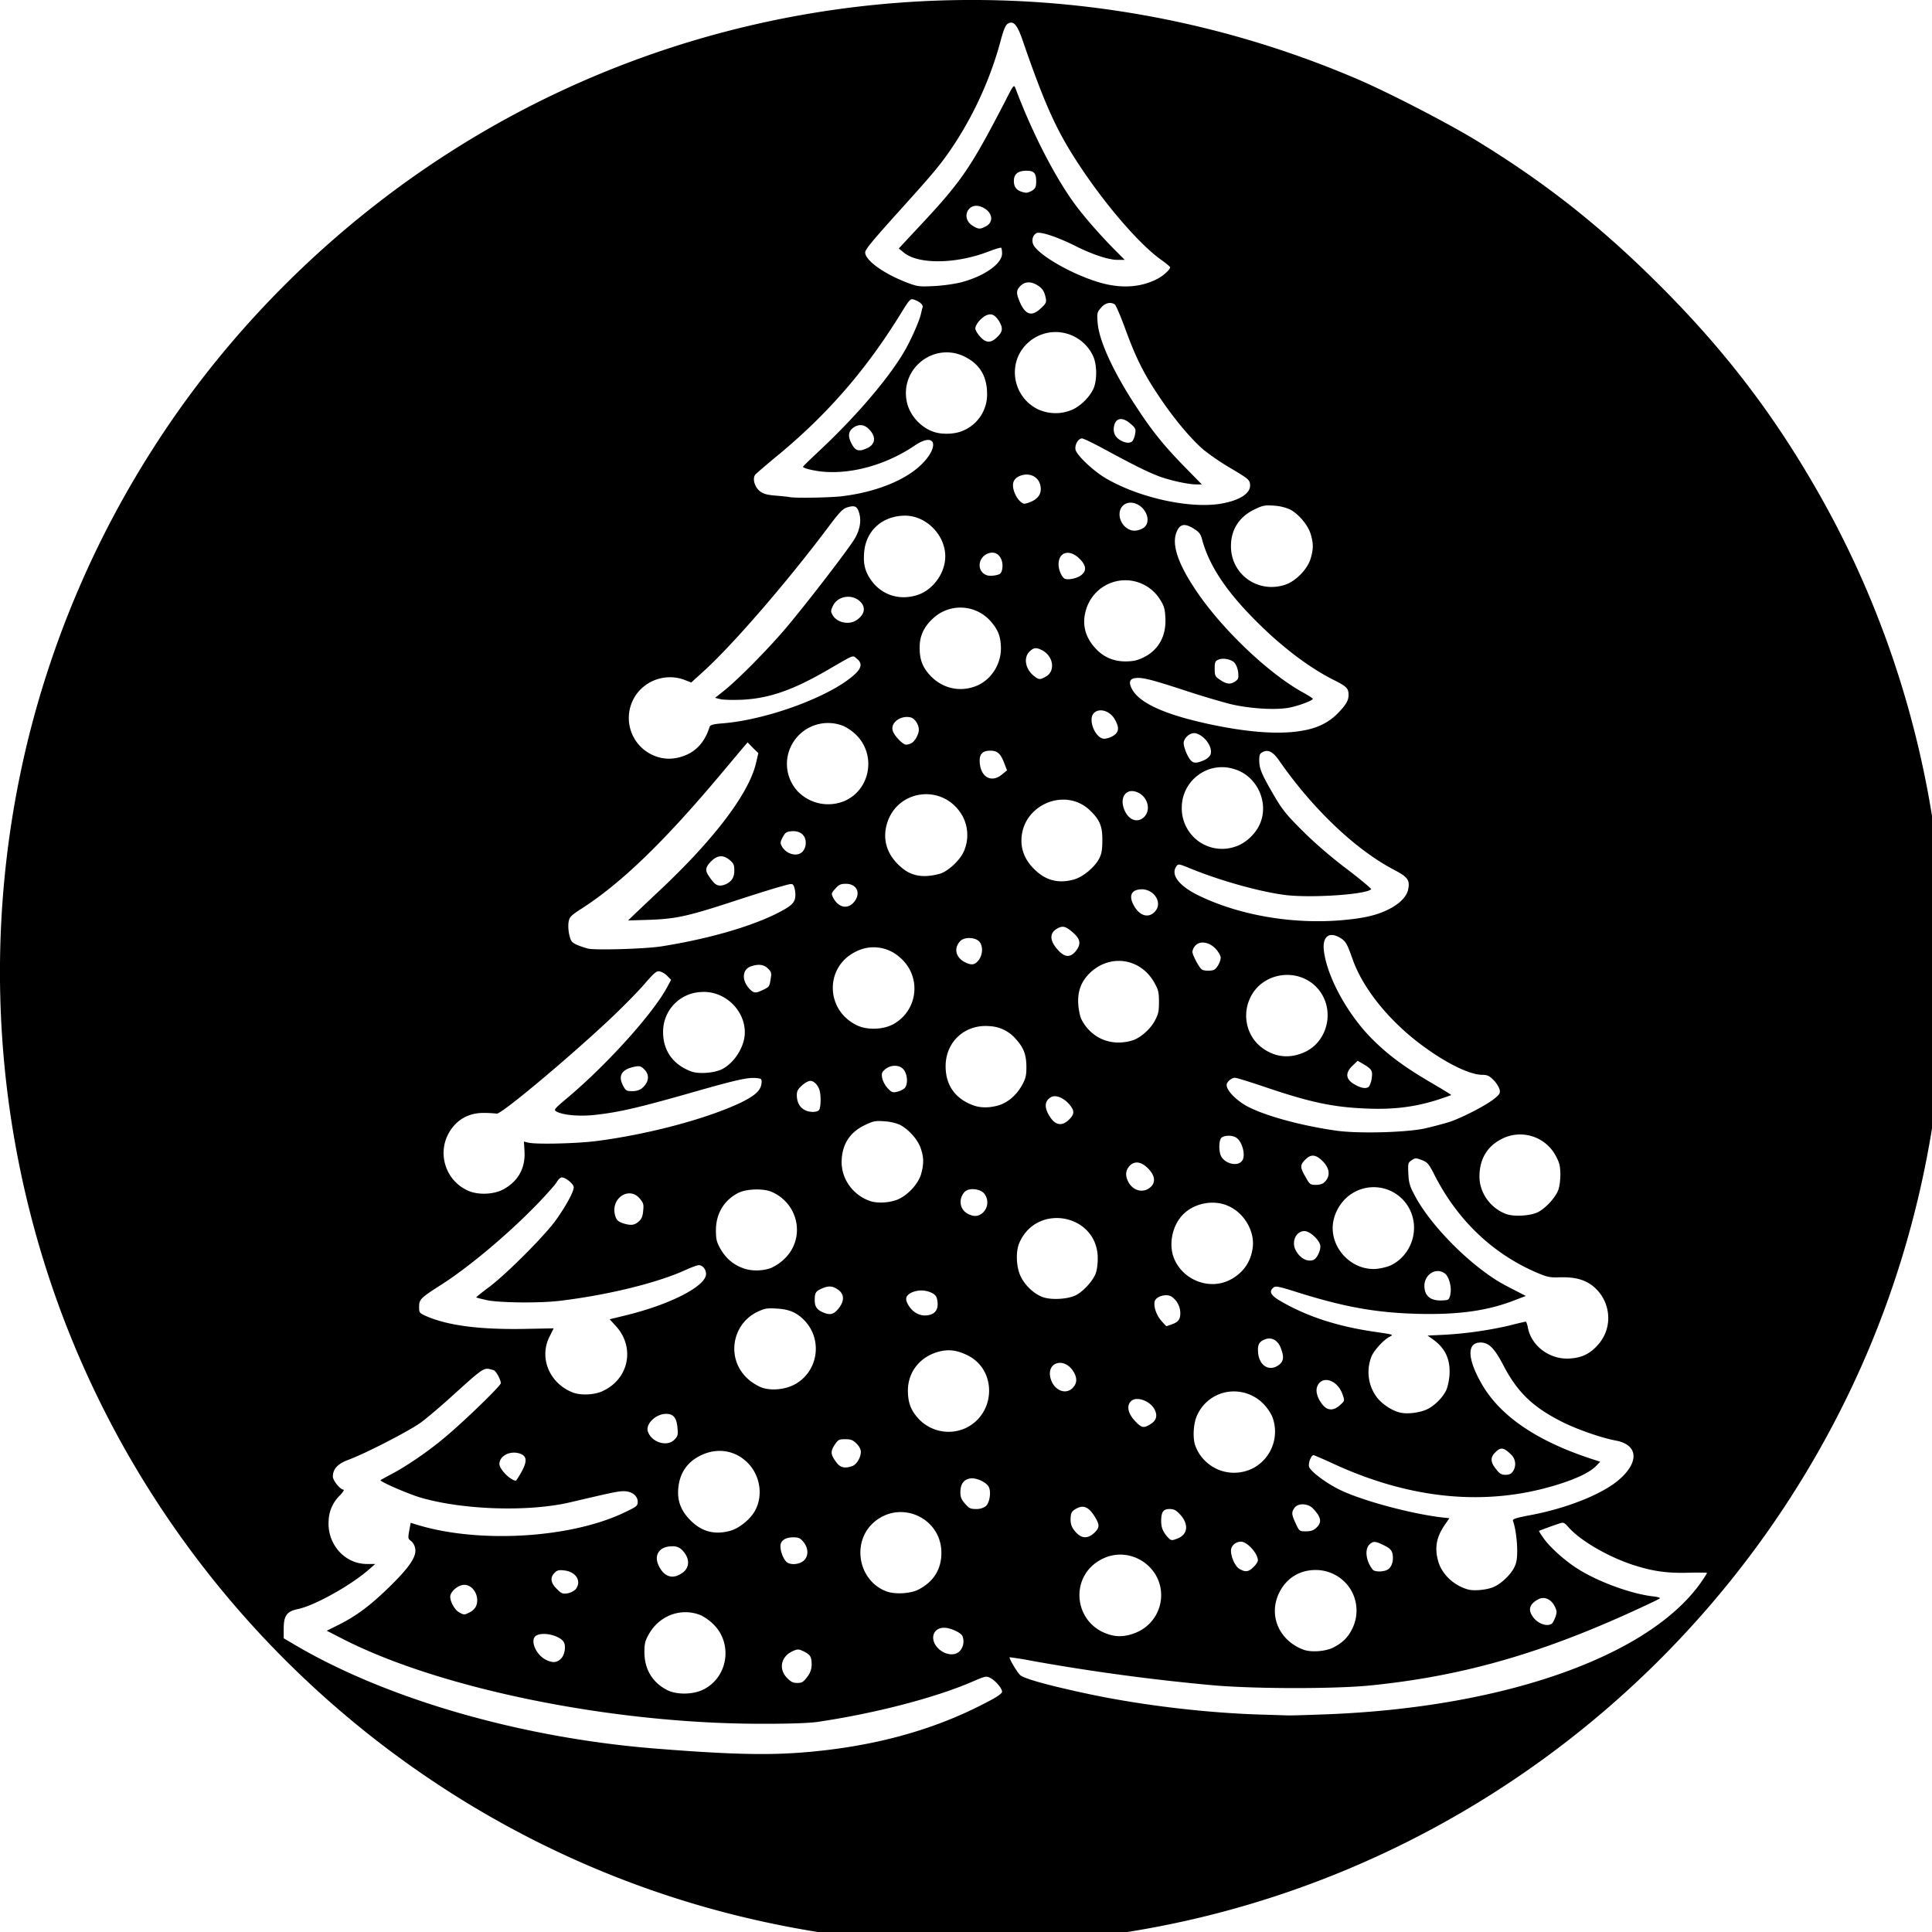 <svg xmlns="http://www.w3.org/2000/svg" width="64pt" height="64pt" viewBox="0 0 64 64"><path d="M30.902 64.387a32.935 32.935 0 0 1-6.5-.934c-10.375-2.57-18.87-10.246-22.504-20.336a32.33 32.33 0 0 1-.925-18.793 32.178 32.178 0 0 1 4.101-9.472c2.528-3.965 6.004-7.41 10.04-9.946 8.921-5.605 20.085-6.46 29.823-2.297 1.036.442 2.895 1.403 3.887 1.996 2.317 1.407 4.18 2.872 6.149 4.84 2.125 2.121 3.742 4.223 5.207 6.778 4.992 8.691 5.605 19.382 1.66 28.625-4.434 10.363-14.012 17.707-25.125 19.246-1.938.27-4.055.375-5.813.293zm-4.507-6.32c2.41-.169 4.496-.723 6.32-1.692.32-.164.48-.277.48-.336 0-.11-.226-.375-.394-.457-.125-.066-.168-.059-.598.129-1.226.531-3.246 1.055-5.14 1.332-.293.039-.938.062-1.903.059-4.902-.008-10.535-1.153-13.758-2.786l-.578-.296.41-.204c.582-.296 1.016-.617 1.664-1.246.672-.66.907-1.008.856-1.273a.421.421 0 0 0-.137-.25c-.101-.07-.105-.09-.062-.336l.05-.266.227.07c2.04.618 5.05.442 6.832-.402.426-.203.461-.226.461-.363 0-.203-.2-.355-.465-.352-.191 0-.383.043-1.789.372-1.367.316-3.508.25-4.914-.153-.414-.117-1.39-.543-1.352-.586.012-.008.176-.101.364-.199.508-.27 1.226-.758 1.765-1.215.63-.523 1.856-1.71 1.856-1.797 0-.117-.16-.41-.242-.433-.348-.09-.239-.164-1.559 1.027-.27.238-.644.559-.84.703-.363.27-1.855 1.04-2.422 1.246-.343.13-.5.301-.5.551 0 .133.246.434.356.434.027 0-.024.086-.121.187a1.22 1.22 0 0 0-.375.828c-.059.778.523 1.446 1.27 1.446h.273l-.2.175c-.601.532-1.804 1.2-2.355 1.317-.379.078-.477.219-.477.664v.305l.383.226c3.051 1.793 7.48 3.07 11.91 3.426 2.286.183 3.567.223 4.704.144zm17.64-1.282c5.914-.242 10.715-1.972 12.375-4.457.074-.11.137-.21.137-.223 0-.011-.274-.015-.606-.007-.707.02-1.164-.043-1.808-.246-.852-.274-1.774-.809-2.172-1.258-.145-.164-.168-.172-.309-.125-.172.054-.636.226-.668.242-.011.004.051.11.137.227.219.324.777.816 1.219 1.078.676.41 1.71.78 2.394.863.16.016.27.047.25.07-.023.024-.457.23-.957.457-3.093 1.407-5.652 2.125-8.625 2.426-1.168.117-3.757.117-5.164 0a69.914 69.914 0 0 1-6.043-.812 10.506 10.506 0 0 0-.754-.122c0 .075.258.504.352.59.129.114.82.313 2.035.578 1.852.41 4.117.684 6.059.735.273.008.605.02.738.023.137.008.773-.015 1.41-.039zm-20.77-.8c.868-.403 1.036-1.583.32-2.223a1.729 1.729 0 0 0-.358-.25c-.645-.27-1.375-.008-1.73.617-.13.23-.15.316-.15.613.005.563.27 1 .766 1.25.305.149.817.145 1.153-.008zm3.477-.438a.645.645 0 0 0 .145-.387c0-.27-.035-.336-.25-.45-.172-.081-.207-.089-.356-.023-.402.168-.504.583-.215.891.133.137.204.172.344.172.156 0 .2-.027.332-.203zm-8.156-.606c.125-.12.168-.425.086-.55-.137-.215-.668-.34-.899-.215-.23.12-.046.613.293.797.235.12.38.113.52-.032zm13.207-.246a.478.478 0 0 0 .09-.496c-.043-.11-.383-.27-.586-.277-.41-.016-.524.414-.184.715.223.191.52.222.68.058zm12.371-.117c.316-.164.492-.336.633-.629a1.346 1.346 0 0 0-.063-1.308 1.36 1.36 0 0 0-1.148-.633c-.531 0-.965.265-1.203.738-.38.75-.02 1.598.797 1.902.254.094.726.059.984-.07zm-6.453-.531a1.34 1.34 0 0 0 .754-1.203c0-.989-1.055-1.645-1.942-1.207-1.136.554-.972 2.183.258 2.52.297.085.606.042.93-.11zm13.691-.258c.032-.016.082-.117.121-.219.055-.156.055-.207-.02-.355-.112-.235-.343-.34-.534-.242-.317.164-.371.37-.157.629.165.199.446.285.59.187zM15.56 53.41a.498.498 0 0 0 .191-.168c.168-.308-.055-.742-.371-.742-.203 0-.465.223-.465.395 0 .175.156.44.293.515.16.09.18.09.352 0zm3.507-.762c.211-.261.02-.582-.375-.625-.175-.023-.238-.007-.32.079-.156.156-.133.332.07.53.153.157.196.173.356.15a.533.533 0 0 0 .27-.134zm11.352.012c.508-.262.766-.676.766-1.219 0-1.168-1.364-1.78-2.243-1.007-.746.66-.507 1.941.43 2.285.277.101.781.074 1.047-.059zm19.05-.086c.247-.101.56-.394.684-.636.082-.153.106-.29.106-.57 0-.337-.063-.794-.14-.985-.02-.063.081-.098.577-.192 1.246-.234 2.446-.722 2.977-1.21.64-.579.574-1.13-.156-1.262-.461-.086-1.274-.367-1.762-.614-.961-.48-1.48-.976-1.938-1.847-.312-.602-.496-.785-.773-.785-.465 0-.438.55.055 1.398.609 1.04 1.797 1.852 3.574 2.441l.336.11-.133.137c-.195.203-.613.41-1.23.605-2.344.746-4.86.523-7.442-.66a15.12 15.12 0 0 0-.683-.3c-.079-.017-.188.253-.157.382.035.14.532.523.989.75.703.355 2.34.8 3.378.926l.282.031-.168.242c-.27.406-.328.754-.196 1.207.13.422.524.79.993.914.195.051.609.012.828-.082zm-26.863-.472c.25-.176.25-.485 0-.743a.415.415 0 0 0-.343-.136c-.407 0-.606.273-.453.62.18.395.472.493.796.259zm18.918-.192c.079-.074.145-.176.145-.222 0-.227-.355-.618-.559-.618-.18 0-.332.137-.332.297 0 .227.149.54.293.613.192.106.293.09.453-.07zm4.461.074c.13-.09.188-.312.141-.52-.027-.112-.086-.179-.273-.269-.293-.148-.364-.152-.493-.027-.16.164-.109.555.114.828.066.086.386.078.511-.012zm-19.375-.273c.18-.145.18-.426 0-.637-.101-.125-.16-.148-.332-.148-.265 0-.425.11-.425.293 0 .172.082.39.187.508.106.12.41.113.57-.016zm12.422-.758c.324-.137.348-.476.055-.789-.129-.14-.203-.176-.344-.176-.207 0-.277.098-.277.395 0 .219.055.355.21.531.118.129.138.129.356.04zm-2.789-.168c.192-.183.192-.273.008-.566-.191-.301-.36-.371-.594-.246-.136.074-.172.125-.187.254-.024.242.02.37.183.546.188.196.383.2.59.012zm-12.031-.082c.297-.09.668-.398.812-.683.258-.497.153-1.141-.246-1.551-.418-.43-1.023-.528-1.578-.25-.441.218-.687.586-.73 1.078-.04.418.086.75.406 1.07.379.38.816.488 1.336.336zm19.398-.098c.184-.175.16-.34-.109-.628-.168-.18-.504-.196-.621-.024-.102.145-.098.211.043.516.117.254.125.258.336.258.164 0 .254-.028.351-.122zm-10.96-.707c.132-.101.19-.476.105-.64-.086-.168-.43-.317-.625-.281-.211.039-.316.191-.316.457 0 .16.035.246.156.379.129.152.183.175.36.175a.52.52 0 0 0 .32-.09zm-15.372-1.144c.188-.344.176-.512-.035-.594-.324-.125-.699.059-.699.336 0 .172.348.531.543.555.012 0 .098-.13.191-.297zm32.836-.008a.434.434 0 0 0-.074-.578c-.227-.219-.328-.234-.492-.07-.184.175-.184.324.008.566.12.156.18.191.316.191.113 0 .191-.03.242-.109zm-8.57-.129a1.372 1.372 0 0 0 .59-1.715 1.668 1.668 0 0 0-.25-.363c-.309-.34-.766-.5-1.219-.43-.45.07-.836.371-1.016.79-.12.265-.144.753-.05 1 .136.367.433.663.808.804a1.38 1.38 0 0 0 1.137-.086zm-13.305-.054c.14-.055.278-.282.278-.473 0-.078-.059-.188-.149-.274-.117-.117-.187-.14-.367-.14-.207 0-.234.011-.355.191-.141.219-.133.324.066.582.125.172.285.203.527.114zm-5.902-.868c.113-.113.129-.16.105-.394-.027-.332-.132-.465-.375-.465-.351 0-.699.348-.601.598.129.351.637.5.87.261zm9.648-.386c1.012-.477 1.047-1.934.063-2.414-.356-.176-.649-.208-.984-.11-.614.18-.997.688-.989 1.305.008.387.098.625.348.902a1.36 1.36 0 0 0 1.562.317zm6.121-.13c.2-.117.247-.284.141-.488-.152-.293-.61-.453-.785-.27-.148.145-.098.395.125.638.227.246.293.261.523.12zm9.145-.484c.25-.11.531-.383.656-.64.047-.098.098-.332.11-.516.027-.512-.137-.871-.54-1.164l-.187-.133.574-.027a12.873 12.873 0 0 0 2.153-.309 9.78 9.78 0 0 1 .523-.125c.02 0 .05.082.07.184.114.633.746 1.094 1.418 1.035.387-.027.657-.164.914-.46.239-.27.36-.626.329-.99a1.361 1.361 0 0 0-.477-.925c-.273-.23-.605-.324-1.102-.313-.359.012-.43-.003-.824-.171-1.445-.633-2.594-1.735-3.351-3.223-.188-.367-.227-.414-.414-.488-.196-.075-.22-.075-.34.004-.121.082-.125.105-.11.437.012.29.047.422.192.691.476.938 1.683 2.192 2.742 2.856.113.074.379.215.586.32l.371.192-.313.12c-.921.368-1.886.505-3.242.473-1.41-.035-2.468-.226-4.074-.734-.539-.172-.664-.195-.727-.14-.171.14-.093.269.282.48.867.496 1.867.816 3.09.992.613.09.613.09.464.164-.191.102-.503.442-.59.645-.18.453-.117.965.172 1.351.153.211.493.446.758.508.23.063.637.016.887-.094zm-2.863-.148c.156-.14.16-.14.09-.344-.164-.496-.692-.664-.844-.27-.063.16.015.407.187.61.16.191.356.195.567.004zm-24.418-.469c.86-.398 1.074-1.433.441-2.14l-.215-.235.477-.117c1.508-.36 2.715-.977 2.715-1.383 0-.156-.114-.293-.242-.293-.047 0-.25.074-.454.168-.941.426-2.586.828-4.171 1.016-.668.078-1.977.062-2.391-.024-.117-.027-.238-.054-.356-.09-.007-.007.188-.167.442-.355.582-.441 1.848-1.71 2.207-2.219.336-.472.582-.93.582-1.074 0-.11-.262-.328-.395-.328-.043 0-.117.066-.164.148-.043.082-.332.403-.629.715-.953.988-2.261 2.09-3.195 2.688-.691.441-.738.488-.738.738 0 .191.008.203.222.3.711.313 1.747.45 3.188.43l1.047-.02-.133.267c-.363.707-.008 1.558.77 1.859.265.101.714.082.992-.05zm15.566-.105c.145-.145.156-.328.02-.543-.278-.453-.848-.336-.77.16.074.433.488.648.75.387zm-9.246-.094c.816-.41.988-1.512.336-2.16-.246-.246-.5-.352-.906-.371-.313-.02-.395-.004-.63.109-.41.195-.694.586-.753 1.04-.063.452.113.901.457 1.198.129.114.34.239.465.278.3.097.726.058 1.031-.094zm16.086-.672c.152-.121.164-.277.043-.574-.098-.242-.305-.348-.512-.266-.203.078-.254.18-.23.45.043.445.39.632.699.39zm-3.559-1.336c.215-.074.286-.168.282-.383a.664.664 0 0 0-.301-.543c-.172-.097-.504 0-.547.164-.043.172.055.457.223.649.082.094.156.172.164.172.004 0 .086-.024.18-.059zm-7.968-.332c.172-.066.238-.219.203-.445-.024-.157-.067-.207-.196-.27a.79.79 0 0 0-.664-.004c-.18.094-.214.196-.128.364.167.324.484.468.785.355zm-3.075-.187c.192-.239.2-.457.02-.606-.191-.144-.32-.164-.54-.074-.233.098-.265.144-.265.402 0 .215.078.32.297.41.223.086.328.059.488-.132zm20.266-.465c.063-.227-.039-.61-.184-.707-.285-.203-.671.035-.671.414 0 .336.203.504.593.484.211-.008.223-.02.266-.191zm-12.402.02c.238-.122.539-.446.648-.696.047-.106.078-.32.078-.523.004-1.473-2.035-1.864-2.605-.497-.117.286-.094.801.058 1.102.145.297.438.57.727.676.281.101.832.07 1.094-.063zm5.097-.505c.43-.215.703-.593.762-1.07.074-.55-.285-1.16-.824-1.39-.516-.223-1.188-.067-1.543.355-.297.351-.406.898-.262 1.324.258.754 1.16 1.137 1.867.781zm-15.156-.418a1.41 1.41 0 0 0 .375-.254c.735-.664.531-1.84-.387-2.246-.27-.12-.828-.105-1.101.028-.477.238-.75.687-.75 1.242 0 .297.023.387.148.613.188.324.422.524.766.649.289.101.664.09.95-.028zm20.45-.05c.48-.204.812-.711.812-1.254a1.335 1.335 0 0 0-2.074-1.13c-.29.188-.512.513-.59.864-.192.852.566 1.703 1.441 1.617.13-.015.313-.058.41-.097zm-2.516-.2c.105-.043.226-.277.226-.445 0-.184-.336-.508-.527-.508-.277 0-.438.344-.293.63.14.269.383.405.598.323zm-22.36-1.265c.102-.09.137-.172.153-.36.023-.214.008-.261-.117-.41-.333-.39-.915-.043-.829.489.04.21.098.28.305.343.238.07.352.055.488-.062zm11.422-.313a.466.466 0 0 0 .008-.64c-.152-.149-.508-.168-.629-.032-.203.22-.168.555.07.703.22.133.391.122.551-.03zm18.383-.008c.238-.125.543-.449.648-.695.051-.105.079-.32.083-.523 0-.278-.024-.395-.13-.598a1.337 1.337 0 0 0-1.86-.578c-.452.246-.69.664-.69 1.223 0 .53.355 1.035.87 1.234.267.102.821.07 1.079-.063zm-21.281-.39c.347-.117.726-.508.832-.852.101-.351.097-.582-.02-.898-.11-.29-.406-.61-.691-.754a1.619 1.619 0 0 0-.508-.11c-.3-.023-.36-.007-.656.133-.5.246-.746.649-.754 1.211-.004.586.398 1.13.98 1.309.211.062.563.05.817-.04zm-12.973-.375c.469-.27.695-.688.672-1.223l-.02-.344.149.036c.262.062 1.61.03 2.266-.055 1.722-.223 3.664-.742 4.789-1.281.472-.235.652-.403.668-.653.007-.125-.004-.136-.188-.152-.277-.02-.629.055-1.969.437-1.972.563-2.574.7-3.414.79-.484.046-1 .003-1.218-.114-.106-.058-.094-.078.386-.48 1.32-1.117 2.824-2.79 3.285-3.66l.121-.227-.12-.121a.592.592 0 0 0-.25-.156c-.11-.024-.172.023-.54.449-.23.262-.761.8-1.18 1.191-1.41 1.317-3.554 3.106-3.687 3.07a3.888 3.888 0 0 0-.426-.023c-.53-.004-.945.246-1.187.715-.168.328-.192.711-.07 1.063.12.347.375.632.714.789.344.164.891.14 1.22-.051zm21.387-.04c.203-.16.18-.398-.063-.64-.218-.219-.433-.254-.597-.094-.14.145-.164.313-.067.516.145.309.48.414.727.219zm5.793-.19c.203-.204.164-.477-.106-.723-.203-.188-.359-.196-.53-.024-.188.184-.188.262 0 .582.136.25.16.262.343.262.133 0 .23-.031.293-.098zm-2.73-.708c.12-.187-.012-.66-.22-.77-.163-.085-.437-.062-.495.044-.07.133-.06.445.015.59.149.257.563.34.695.136zm6.038-1.062c.258-.059.645-.16.852-.227.445-.156 1.242-.57 1.488-.785.153-.129.172-.168.14-.293a.887.887 0 0 0-.202-.305c-.133-.136-.207-.168-.364-.168-.39 0-1.105-.335-1.863-.878-1.164-.825-2.09-1.954-2.441-2.965-.18-.504-.219-.578-.403-.692-.367-.226-.601-.047-.543.426.102.86.786 2.113 1.606 2.93.527.527 1.07.926 1.93 1.43.375.218.68.406.68.417 0 .008-.216.082-.477.168-.735.23-1.43.317-2.305.282-1.121-.043-1.887-.203-3.422-.727-.476-.16-.906-.293-.957-.293-.117 0-.277.137-.277.234 0 .16.215.407.531.622.496.332 1.8.71 3.09.894.723.106 2.309.063 2.937-.07zm-11.777-.297c.188-.184.184-.3-.004-.516-.183-.207-.437-.308-.586-.23-.238.129-.246.375-.011.703.171.242.39.258.601.043zm-8.289-.309c.07-.066.078-.523.012-.691-.059-.164-.188-.281-.297-.281-.055 0-.176.062-.27.148-.14.125-.175.188-.175.332.003.223.093.395.253.48.145.087.403.09.477.012zm5.95-.16c.316-.094.6-.344.784-.676.121-.222.141-.316.141-.609-.004-.402-.094-.629-.348-.91a1.222 1.222 0 0 0-.879-.43c-.812-.066-1.449.52-1.449 1.328 0 .633.32 1.082.93 1.301.238.082.527.082.82-.004zm-3.122-.558c.129-.11.117-.454-.015-.621-.133-.172-.426-.176-.618-.016-.113.101-.125.137-.097.293a.81.81 0 0 0 .18.332c.124.133.167.156.304.121a.611.611 0 0 0 .246-.11zm-8.7 0c.243-.196.278-.446.09-.633-.105-.106-.155-.121-.3-.094-.441.082-.578.29-.41.621.094.18.117.192.308.192a.526.526 0 0 0 .313-.086zm24.102-.075a.753.753 0 0 0 .086-.285c.032-.234-.004-.289-.312-.469l-.156-.09-.176.169c-.254.246-.219.464.113.636.215.117.371.125.445.04zm-21.437-.566c.418-.215.754-.758.754-1.219 0-.761-.695-1.398-1.457-1.336a1.312 1.312 0 0 0-1.25 1.317c-.004.617.324 1.086.93 1.312.246.094.765.055 1.023-.074zm19.277-.555c.801-.347 1.043-1.43.465-2.105-.617-.719-1.812-.578-2.234.27-.29.577-.137 1.288.367 1.671.422.32.906.38 1.402.164zm-5.683-.398c.254-.078.578-.356.734-.637.125-.23.145-.316.145-.637 0-.32-.02-.402-.153-.64-.449-.801-1.437-.961-2.11-.344-.308.29-.437.617-.41 1.055.012.191.06.418.106.508.328.632.992.906 1.688.695zm-7.899-.55a1.344 1.344 0 0 0 .203-2.192c-.406-.375-1-.45-1.488-.188-1.015.516-.98 1.934.059 2.43.347.168.894.144 1.226-.05zM25.32 32.77c.164-.086.172-.094.211-.356.032-.176.02-.223-.09-.328-.136-.137-.312-.16-.566-.074-.29.101-.313.46-.05.742.148.156.206.16.495.016zm14.89-.641c.099-.04.227-.274.227-.41 0-.059-.074-.184-.16-.282-.207-.226-.511-.285-.672-.12a.375.375 0 0 0-.105.21c0 .11.223.532.316.59.067.047.29.051.395.012zm-7.784-.332c.144-.195.14-.512-.016-.633-.152-.121-.465-.121-.594.004-.23.234-.164.547.149.707.219.11.332.094.46-.078zm3.203-.281c.187-.227.168-.395-.066-.606-.262-.234-.364-.262-.57-.133-.243.153-.216.418.089.73.203.208.375.212.547.009zm-13.707-.168c1.5-.239 2.86-.625 3.77-1.067.538-.27.656-.379.656-.636 0-.098-.016-.2-.051-.293-.047-.09-.059-.09-.402.007-.2.051-.86.258-1.47.457-1.62.532-2 .618-2.882.653l-.738.023.148-.144c.082-.078.473-.45.867-.82 1.836-1.72 2.989-3.243 3.223-4.247l.078-.332-.18-.176-.175-.18-.11.126-.87 1.035c-1.817 2.156-3.204 3.492-4.493 4.328-.387.246-.43.297-.457.461-.02.102-.008.297.023.426.047.207.082.254.25.328.106.047.278.105.38.129.28.054 1.898.008 2.433-.078zm22.55-.868c.712-.062 1.126-.16 1.508-.347.375-.184.61-.418.665-.66.066-.313-.004-.418-.461-.657-1.274-.664-2.7-2.02-3.813-3.625-.195-.28-.355-.367-.527-.285-.11.051-.13.09-.13.293.005.278.087.465.505 1.18.261.445.414.633.93 1.144.378.38.94.868 1.46 1.258.465.356.828.66.813.676-.168.176-1.996.297-2.848.191-.855-.109-2.176-.48-3.18-.894-.335-.137-.363-.14-.421-.063-.207.282.078.657.746.98 1.351.653 3.113.954 4.754.81zm-6.226-.27c.313-.312-.059-.831-.535-.741-.223.039-.293.195-.2.426.176.414.5.554.735.316zm-9.96-.323c.245-.29.105-.61-.263-.61-.175 0-.234.028-.351.16-.137.153-.14.165-.07.305.171.324.476.39.683.145zm-4.071-.715c.078-.09.11-.188.11-.336 0-.184-.024-.238-.15-.344-.214-.18-.41-.168-.616.04-.188.187-.207.296-.086.476.195.293.277.351.46.32a.59.59 0 0 0 .282-.156zm11.379-.043c.293-.09.664-.399.816-.684.082-.16.106-.293.106-.601.007-.465-.082-.68-.399-.989-.832-.812-2.281-.183-2.281.993 0 .347.14.664.422.941.379.383.816.492 1.336.34zm-4.45-.188c.25-.074.637-.425.774-.714a1.34 1.34 0 0 0-.027-1.184c-.63-1.14-2.278-.902-2.54.367-.105.512.087.988.551 1.36.328.265.727.316 1.243.171zm-4.554-.734a.427.427 0 0 0 .101-.293c0-.246-.183-.398-.464-.379-.176.016-.211.04-.297.195-.082.157-.09.2-.032.301.145.27.52.367.692.176zm14.351-.168c.301-.102.606-.371.762-.676.371-.722-.039-1.66-.82-1.886a1.315 1.315 0 0 0-1.192.199 1.332 1.332 0 0 0-.543 1.082c-.007.441.204.855.559 1.113.36.254.816.32 1.23.168zm-3.039-.977c.223-.222.13-.632-.18-.796-.413-.211-.679.16-.449.62.149.298.426.376.63.177zM28 26.523c.86-.398 1.031-1.574.32-2.218a1.656 1.656 0 0 0-.367-.25 1.362 1.362 0 0 0-1.723.613 1.333 1.333 0 0 0 .223 1.574 1.404 1.404 0 0 0 1.547.281zm5.191-.867l.168-.136-.09-.235c-.12-.32-.23-.418-.464-.418-.239 0-.352.102-.352.324 0 .532.375.77.738.465zm6.676-.465a.487.487 0 0 0 .219-.168c.121-.222-.156-.652-.473-.73-.16-.04-.375.117-.402.3-.008.075.043.255.113.4.149.296.235.327.543.198zm-17.082-.207c.344-.164.59-.476.723-.91.02-.058.12-.09.441-.113 1.52-.125 3.66-.93 4.403-1.66.195-.192.207-.348.03-.48-.144-.122-.058-.153-.96.37-1.164.676-1.953.946-2.848.989-.312.011-.637.004-.726-.024l-.16-.039.304-.242c.473-.379 1.488-1.41 2.063-2.094.664-.789 1.902-2.394 2.222-2.879.192-.293.266-.62.188-.894-.067-.238-.14-.278-.402-.2-.149.047-.258.16-.657.696-1.34 1.781-3.097 3.816-4.066 4.703l-.442.402-.23-.09a1.378 1.378 0 0 0-1.492.364 1.348 1.348 0 0 0 .316 2.062c.406.235.84.25 1.293.04zm7.41-.367c.11-.058.242-.293.242-.441 0-.184-.14-.387-.285-.414-.32-.067-.648.175-.582.43.035.16.332.476.446.476a.398.398 0 0 0 .175-.05zm6.68-.242c.195-.117.21-.273.055-.543-.164-.293-.528-.395-.703-.2-.196.22.066.84.355.84a.666.666 0 0 0 .293-.097zm6.273-.172c.497-.082.864-.27 1.157-.562.28-.29.363-.426.367-.606.004-.23-.055-.289-.461-.496-.832-.41-1.777-1.129-2.64-2.004-.97-.973-1.524-1.82-1.75-2.664-.048-.183-.094-.246-.29-.367-.308-.188-.465-.14-.57.16-.137.395.066 1.004.61 1.824.843 1.29 2.413 2.793 3.562 3.434.195.105.355.21.355.226 0 .059-.46.23-.773.293-.457.09-1.352.032-1.985-.125-.523-.14-1.046-.3-1.566-.472-1.09-.356-1.387-.426-1.61-.371-.152.039-.163.18-.027.402.285.45 1.133.82 2.625 1.133 1.258.262 2.266.328 2.996.195zm-10.761-1.5c.457-.207.773-.703.77-1.23-.005-.395-.098-.625-.36-.914a1.33 1.33 0 0 0-1.871-.09c-.313.281-.461.586-.461.972-.004.36.074.602.27.844.406.512 1.062.68 1.652.418zm8.535-.133c.101-.07.113-.11.094-.297a.687.687 0 0 0-.114-.312c-.109-.121-.39-.18-.547-.106-.101.043-.117.086-.117.297s.016.258.137.34c.25.176.379.195.547.078zm-6.262-.164c.309-.191.23-.676-.14-.867-.196-.098-.278-.09-.418.047-.207.207-.133.586.156.812.16.125.199.125.398.008zm3.188-.613c.52-.238.789-.715.757-1.32-.015-.309-.042-.399-.18-.618a1.355 1.355 0 0 0-2.456.372c-.13.449-.024.875.312 1.242.266.293.598.441 1.004.441.23 0 .387-.031.563-.117zm-9.48-1.246c.28-.184.327-.434.116-.629-.273-.254-.742-.172-.894.156-.074.149-.074.184-.008.301.137.25.54.336.785.172zm1.995-.828c.48-.14.883-.633.942-1.153.09-.746-.567-1.48-1.317-1.484-.758 0-1.312.5-1.363 1.23-.031.387.035.63.238.915.344.48.918.668 1.5.492zm12.219-.352c.348-.12.727-.512.832-.855.098-.328.098-.504.004-.82-.09-.301-.402-.669-.688-.817a1.554 1.554 0 0 0-.535-.125c-.3-.02-.36-.008-.648.129-.504.25-.77.668-.77 1.215 0 .941.903 1.578 1.805 1.273zm-6.777-.305c.199-.148.183-.324-.04-.55-.335-.332-.699-.235-.699.187 0 .18.11.43.207.473.11.047.399-.012.532-.11zm-2.696-.042c.09-.051.125-.258.082-.426-.07-.246-.257-.344-.476-.254-.356.152-.352.64.012.726.128.016.265 0 .382-.046zm4.786-1.543c.277-.223.039-.75-.372-.82-.246-.036-.437.124-.437.382 0 .277.234.54.492.54.113 0 .223-.04.317-.102zm2.535-.79c.636-.105 1.011-.347.98-.64-.015-.149-.058-.192-.64-.535a7.965 7.965 0 0 1-.903-.614c-.422-.367-.969-1.015-1.453-1.738-.52-.77-.785-1.293-1.152-2.305-.149-.402-.297-.75-.336-.773-.14-.09-.324-.047-.457.117-.13.149-.133.18-.106.52.055.597.54 1.648 1.309 2.804.504.77.894 1.25 1.578 1.95l.563.574h-.184c-.262 0-.863-.129-1.238-.27-.371-.14-.805-.355-1.774-.879-.379-.207-.73-.375-.773-.375-.13 0-.25.22-.215.375.047.192.59.704.996.942 1.094.644 2.762 1.015 3.805.848zm-6.317-.05c.239-.09.364-.239.364-.434 0-.351-.297-.558-.637-.457-.27.082-.348.274-.23.578.074.196.23.363.331.363a.87.87 0 0 0 .172-.05zm-6.215-.2c1.075-.128 2.04-.507 2.575-1.003.675-.625.535-1.157-.176-.672-1.09.738-2.465 1.047-3.496.785-.117-.027-.207-.067-.2-.086.008-.024.282-.285.606-.59 1.164-1.094 2.23-2.344 2.738-3.21.227-.384.5-1.005.559-1.25.02-.083.043-.188.058-.231.028-.086-.109-.2-.308-.262-.094-.027-.145.031-.387.426-1.156 1.883-2.43 3.351-4.062 4.707-.395.324-.742.625-.782.668-.105.125-.03.402.137.543.121.097.227.129.531.156.211.016.418.039.457.047.184.043 1.348.02 1.75-.027zm.84-1.597c.27-.133.29-.383.04-.63-.157-.16-.348-.167-.528-.03-.148.117-.164.277-.047.504.129.257.246.293.535.156zm8.778-.23a.605.605 0 0 0 .086-.239c.03-.156.015-.191-.149-.332-.258-.226-.476-.207-.543.05-.05.208.012.376.188.485.183.11.343.121.422.031zm-5.692-.313c.531-.184.883-.688.875-1.25-.004-.563-.226-.953-.687-1.203-1.02-.559-2.207.332-1.973 1.465.09.437.45.843.879.992.246.09.633.09.906-.004zm3.707-.73c.282-.13.578-.43.696-.704.117-.273.113-.777-.012-1.058a1.376 1.376 0 0 0-.996-.782 1.354 1.354 0 0 0-1.211.375c-.656.653-.453 1.766.39 2.168.364.16.778.16 1.133 0zm-2.496-2.403c.184-.172.195-.3.063-.52-.141-.226-.266-.277-.442-.19-.172.089-.347.304-.347.429 0 .047.066.168.152.262.195.222.363.23.574.02zm1.457-.96c.16-.153.18-.2.149-.333-.047-.226-.11-.32-.282-.426-.21-.129-.406-.12-.554.024-.145.148-.149.242-.016.55.188.422.398.477.7.184zm-2.664-.849c.77-.199 1.367-.617 1.367-.957 0-.09-.015-.175-.03-.191-.013-.012-.196.04-.407.121-1.086.422-2.34.438-2.824.035l-.16-.133.538-.578c1.543-1.64 1.805-2.023 2.989-4.304.277-.547.285-.555.34-.418.55 1.468 1.312 2.949 1.976 3.847.297.403.778.953 1.242 1.43l.399.402h-.238c-.297 0-.84-.18-1.41-.468-.606-.301-1.157-.48-1.274-.418-.148.078-.18.293-.07.441.25.34 1.175.871 1.988 1.14.781.266 1.484.243 2.078-.062.191-.094.43-.312.43-.387 0-.02-.137-.136-.309-.257-.726-.52-1.867-1.848-2.746-3.196-.723-1.105-1.105-1.957-1.852-4.125-.167-.472-.292-.605-.476-.488-.074.05-.14.211-.238.586a11.998 11.998 0 0 1-1.508 3.371c-.418.637-.664.934-1.664 2.043-1.04 1.152-1.309 1.469-1.309 1.574 0 .254.594.688 1.332.977.403.156.438.16.934.137.289-.012.691-.07.902-.122zm.824-1.855c.293-.148.223-.5-.136-.645-.442-.187-.707.372-.293.625.191.118.246.118.43.02zm1.493-1.16c.148-.078.18-.137.18-.328 0-.274-.071-.356-.313-.356-.29 0-.426.106-.426.34 0 .234.125.352.41.39a.394.394 0 0 0 .149-.05zm0 0"/></svg>